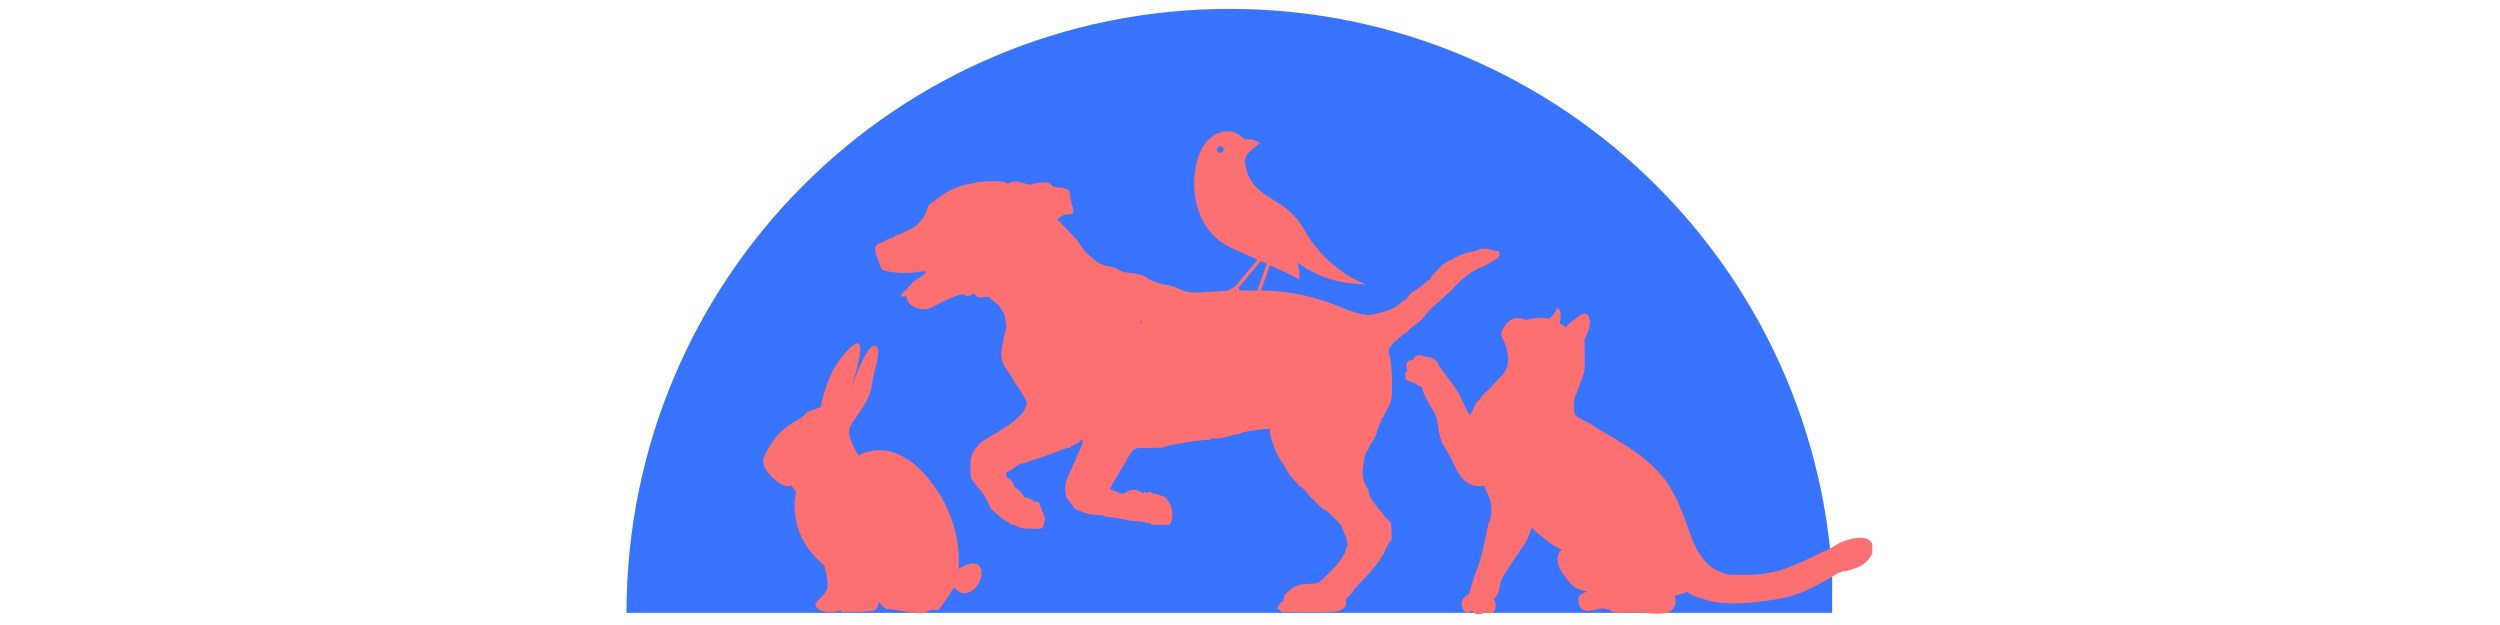 <svg xmlns="http://www.w3.org/2000/svg" xmlns:xlink="http://www.w3.org/1999/xlink" width="400" zoomAndPan="magnify" viewBox="0 0 300 75" height="100" preserveAspectRatio="xMidYMid meet" version="1.0"><defs><clipPath id="d638c0db73"><path d="M 75.109 1.066 L 219.859 1.066 L 219.859 73.547 L 75.109 73.547 Z M 75.109 1.066 " clip-rule="nonzero"/></clipPath><clipPath id="dd4a2343c2"><path d="M 105 21.688 L 179.914 21.688 L 179.914 73.438 L 105 73.438 Z M 105 21.688 " clip-rule="nonzero"/></clipPath><clipPath id="a1bd34970e"><path d="M 168.633 37 L 224.672 37 L 224.672 73.688 L 168.633 73.688 Z M 168.633 37 " clip-rule="nonzero"/></clipPath><clipPath id="f0acf1e539"><path d="M 91.34 41 L 118 41 L 118 73.688 L 91.34 73.688 Z M 91.34 41 " clip-rule="nonzero"/></clipPath><clipPath id="850df7fb9a"><path d="M 143 15.137 L 164 15.137 L 164 36.887 L 143 36.887 Z M 143 15.137 " clip-rule="nonzero"/></clipPath></defs><g clip-path="url(#d638c0db73)"><path fill="#3874ff" d="M 220.016 73.547 C 220.016 33.512 187.57 1.066 147.535 1.066 C 107.5 1.066 75.18 33.512 75.18 73.547 Z M 220.016 73.547 " fill-opacity="1" fill-rule="nonzero"/></g><g clip-path="url(#dd4a2343c2)"><path fill="#fc7071" d="M 118.227 21.77 C 117.668 21.809 117.16 21.867 117.094 21.914 C 117.027 21.953 116.699 22.031 116.375 22.07 C 115.145 22.25 113.945 22.762 112.848 23.578 C 112.504 23.824 112.043 24.16 111.82 24.305 C 111.426 24.586 111.285 24.816 111.168 25.41 C 111.129 25.582 110.852 26.043 110.535 26.43 C 110.016 27.082 109.891 27.168 108.883 27.676 C 108.289 27.973 107.73 28.215 107.645 28.215 C 107.566 28.215 107.441 28.281 107.375 28.359 C 107.309 28.434 107.086 28.551 106.867 28.609 C 106.656 28.664 106.32 28.809 106.117 28.945 C 105.914 29.07 105.684 29.176 105.609 29.176 C 105.539 29.176 105.379 29.25 105.254 29.355 C 104.973 29.578 104.957 30.086 105.215 30.758 C 105.309 31.02 105.484 31.488 105.59 31.785 C 105.703 32.094 105.859 32.363 105.934 32.402 C 106.676 32.719 108.66 32.852 109.91 32.68 C 110.449 32.602 110.938 32.535 111.004 32.535 C 111.188 32.535 111.141 32.707 110.918 32.902 C 110.805 32.988 110.66 33.121 110.594 33.18 C 110.516 33.246 110.418 33.305 110.371 33.305 C 110.199 33.305 109.152 34.188 109.027 34.438 C 108.949 34.582 108.73 34.812 108.52 34.957 C 108.277 35.129 108.145 35.301 108.145 35.426 C 108.145 35.609 108.184 35.629 108.48 35.578 C 108.777 35.531 108.816 35.551 108.816 35.742 C 108.816 36.445 109.797 37.098 110.832 37.086 C 111.41 37.086 111.543 37.039 112.656 36.453 C 114.395 35.543 115.605 35.137 115.777 35.418 C 115.875 35.562 116.461 35.531 116.594 35.367 C 116.758 35.176 116.816 35.188 117.121 35.473 C 117.383 35.715 117.438 35.723 118.004 35.668 L 118.621 35.598 L 119.168 36.09 C 119.465 36.348 119.742 36.57 119.781 36.57 C 119.82 36.57 119.945 36.75 120.062 36.973 C 120.176 37.203 120.328 37.422 120.387 37.48 C 120.453 37.531 120.539 37.73 120.57 37.914 C 120.781 39.047 120.801 39.297 120.715 39.535 C 120.59 39.863 120.242 41.484 120.176 42.07 C 120.078 42.879 120.301 43.648 120.828 44.367 C 121.078 44.723 121.387 45.191 121.492 45.414 C 121.605 45.625 121.875 46.059 122.098 46.363 C 122.664 47.16 123.219 48.148 123.219 48.363 C 123.219 48.699 122.836 49.426 122.473 49.801 C 121.941 50.332 121.215 50.945 121.031 51.023 C 120.945 51.051 120.695 51.215 120.484 51.367 C 120.273 51.531 119.715 51.875 119.234 52.145 C 118.766 52.414 118.352 52.652 118.324 52.691 C 118.293 52.723 118.148 52.816 117.996 52.895 C 117.602 53.098 116.996 53.816 116.699 54.43 C 116.48 54.91 116.449 55.055 116.461 56.109 C 116.461 57.082 116.488 57.312 116.652 57.551 C 116.941 58.023 117.688 58.945 117.766 58.945 C 117.812 58.945 117.844 59 117.844 59.078 C 117.844 59.156 117.879 59.23 117.918 59.25 C 118.082 59.32 118.66 60.383 118.859 60.98 C 118.898 61.074 118.957 61.152 118.996 61.152 C 119.023 61.152 119.281 61.355 119.551 61.605 C 120.176 62.199 120.512 62.449 120.945 62.652 C 121.137 62.746 121.301 62.852 121.301 62.902 C 121.301 62.938 121.406 62.977 121.531 62.977 C 121.664 62.977 121.934 63.074 122.137 63.199 C 122.453 63.379 122.664 63.41 123.699 63.438 C 124.582 63.469 124.949 63.438 125.074 63.344 C 125.266 63.199 125.449 62.258 125.332 62.016 C 125.238 61.844 124.91 60.941 124.785 60.527 C 124.719 60.277 124.652 60.242 124.344 60.211 C 124.152 60.191 123.988 60.145 123.988 60.098 C 123.988 59.961 123.219 59.637 123.027 59.684 C 122.902 59.723 122.836 59.684 122.836 59.598 C 122.836 59.395 122.277 58.762 121.953 58.598 C 121.809 58.523 121.684 58.387 121.684 58.293 C 121.684 58.023 121.215 57.406 121.012 57.406 C 120.895 57.406 120.801 57.32 120.762 57.176 C 120.664 56.801 120.754 56.609 121.051 56.535 C 121.203 56.484 121.445 56.34 121.586 56.207 C 121.922 55.879 122.527 55.582 122.844 55.582 C 122.988 55.582 123.125 55.543 123.145 55.508 C 123.164 55.469 123.52 55.332 123.941 55.207 C 124.797 54.969 125.582 54.691 126.992 54.133 C 127.504 53.922 128.039 53.758 128.164 53.758 C 128.301 53.758 128.406 53.73 128.406 53.684 C 128.406 53.645 128.664 53.488 128.992 53.336 C 129.309 53.184 129.598 53 129.625 52.934 C 129.691 52.762 129.941 52.762 129.941 52.934 C 129.941 53.133 129.75 53.664 129.414 54.383 C 129.242 54.746 129.066 55.16 129.031 55.297 C 128.992 55.418 128.895 55.582 128.828 55.66 C 128.75 55.727 128.695 55.863 128.695 55.957 C 128.695 56.043 128.656 56.16 128.605 56.207 C 128.57 56.266 128.367 56.68 128.176 57.129 C 127.879 57.84 127.828 58.062 127.828 58.684 C 127.828 59.262 127.879 59.492 128.039 59.781 C 128.156 59.98 128.301 60.172 128.359 60.211 C 128.414 60.25 128.59 60.473 128.742 60.711 C 128.887 60.941 129.098 61.152 129.211 61.184 C 129.328 61.211 129.672 61.336 129.988 61.469 C 130.414 61.645 130.836 61.73 131.555 61.777 C 132.094 61.816 132.535 61.883 132.535 61.922 C 132.535 61.961 132.805 62.016 133.141 62.047 C 133.465 62.066 134.156 62.18 134.688 62.297 C 135.203 62.41 135.965 62.527 136.367 62.547 C 136.77 62.566 137.223 62.621 137.367 62.68 C 137.52 62.738 137.738 62.785 137.875 62.785 C 138 62.785 138.105 62.824 138.105 62.883 C 138.105 62.938 138.547 62.977 139.238 62.977 L 140.363 62.969 L 140.535 62.602 C 140.754 62.121 140.746 61.375 140.496 60.723 C 140.266 60.098 139.785 59.52 139.496 59.52 C 139.391 59.52 139.191 59.461 139.055 59.387 C 138.91 59.32 138.68 59.262 138.527 59.25 C 138.383 59.25 138.238 59.203 138.219 59.145 C 138.172 59 137.75 59.012 137.684 59.156 C 137.633 59.25 137.613 59.25 137.566 59.156 C 137.5 59 137.27 59 137.223 59.156 C 137.191 59.242 137.137 59.23 137.012 59.117 C 136.797 58.895 136.125 58.723 135.809 58.801 C 135.398 58.895 135.031 59.059 135.031 59.145 C 135.031 59.195 134.859 59.23 134.648 59.23 C 134.438 59.23 134.262 59.195 134.262 59.156 C 134.262 59.105 134.023 59 133.734 58.906 C 133.449 58.82 133.207 58.703 133.207 58.656 C 133.207 58.598 133.648 57.82 134.195 56.91 C 134.742 55.996 135.32 55.016 135.465 54.738 C 135.617 54.449 135.867 54.113 136.02 53.988 C 136.289 53.77 136.336 53.758 137.961 53.758 C 138.875 53.758 139.641 53.719 139.66 53.672 C 139.727 53.48 143.656 52.809 144.711 52.797 C 145.039 52.797 145.309 52.762 145.309 52.703 C 145.309 52.645 145.586 52.605 145.961 52.605 C 146.371 52.605 146.871 52.52 147.371 52.367 C 147.793 52.23 148.246 52.125 148.379 52.125 C 148.516 52.125 148.746 52.059 148.891 51.98 C 149.043 51.906 149.492 51.789 149.898 51.73 C 150.301 51.676 150.875 51.598 151.164 51.551 C 151.453 51.5 151.855 51.465 152.059 51.465 L 152.414 51.453 L 152.414 51.934 C 152.414 52.586 153.355 54.93 153.816 55.438 C 153.922 55.555 154.141 55.918 154.305 56.254 C 154.477 56.602 154.902 57.176 155.246 57.543 C 155.594 57.906 155.871 58.242 155.871 58.281 C 155.871 58.328 155.93 58.367 155.996 58.367 C 156.109 58.367 156.832 58.984 156.832 59.09 C 156.832 59.223 157.445 59.906 157.57 59.906 C 157.637 59.906 157.695 59.953 157.695 60.012 C 157.695 60.066 157.879 60.277 158.098 60.473 C 158.32 60.664 158.578 60.883 158.664 60.98 C 158.75 61.066 158.914 61.164 159.02 61.191 C 159.203 61.25 160.574 62.566 160.875 62.969 C 160.961 63.082 161.086 63.352 161.16 63.582 C 161.23 63.805 161.316 64.004 161.344 64.035 C 161.371 64.062 161.48 64.332 161.566 64.641 C 161.738 65.188 161.719 65.695 161.527 65.809 C 161.48 65.848 161.441 65.992 161.441 66.156 C 161.441 66.309 161.402 66.434 161.344 66.434 C 161.297 66.434 161.25 66.484 161.25 66.539 C 161.25 66.656 160.672 67.527 160.559 67.566 C 160.52 67.586 160.48 67.637 160.48 67.684 C 160.48 67.789 158.617 69.66 158.309 69.863 C 158.129 69.977 157.781 70.035 157.012 70.066 C 156.438 70.094 155.965 70.141 155.965 70.18 C 155.965 70.227 155.805 70.285 155.602 70.324 C 155.344 70.363 155.074 70.535 154.641 70.938 C 154.121 71.418 154.047 71.535 154.047 71.84 C 154.047 72.082 153.996 72.195 153.91 72.195 C 153.75 72.195 153.277 72.734 153.277 72.926 C 153.277 73.004 153.355 73.098 153.449 73.129 C 153.535 73.168 153.672 73.273 153.738 73.359 C 153.805 73.453 154.047 73.559 154.277 73.59 C 155.516 73.781 160.355 73.523 160.863 73.242 C 161.402 72.945 161.566 72.715 161.516 72.312 C 161.469 71.984 161.508 71.891 161.785 71.582 C 161.957 71.391 162.141 71.234 162.188 71.234 C 162.246 71.234 162.312 71.121 162.344 70.988 C 162.383 70.852 162.898 70.246 163.504 69.641 C 164.109 69.027 164.609 68.48 164.609 68.422 C 164.609 68.363 164.793 68.133 165.023 67.922 C 165.242 67.711 165.52 67.336 165.637 67.086 C 165.762 66.828 165.895 66.625 165.953 66.625 C 166 66.625 166.051 66.559 166.051 66.484 C 166.051 66.281 166.625 65.168 166.836 64.957 C 167.012 64.801 167.02 64.676 166.98 63.766 L 166.934 62.738 L 166.492 62.324 C 166.25 62.094 166.051 61.875 166.051 61.816 C 166.051 61.766 165.875 61.547 165.664 61.336 C 165.453 61.113 165.281 60.895 165.281 60.844 C 165.281 60.797 165.137 60.625 164.965 60.453 C 164.617 60.125 164.227 59.301 164.227 58.906 C 164.227 58.77 164.137 58.59 164.043 58.492 C 163.938 58.398 163.773 58.062 163.668 57.742 C 163.504 57.246 163.496 57.031 163.562 56.109 C 163.641 55.082 163.84 54.324 164.102 54.066 C 164.168 54 164.227 53.875 164.227 53.805 C 164.227 53.684 164.562 53.105 164.801 52.828 C 164.848 52.762 164.898 52.664 164.898 52.605 C 164.898 52.547 164.965 52.434 165.043 52.355 C 165.117 52.27 165.184 52.105 165.184 51.98 C 165.184 51.855 165.32 51.473 165.473 51.117 C 165.637 50.762 165.762 50.418 165.762 50.34 C 165.762 50.262 165.828 50.176 165.906 50.148 C 165.98 50.109 166.051 50.031 166.051 49.957 C 166.051 49.879 166.156 49.656 166.281 49.457 C 166.395 49.266 166.531 49.004 166.566 48.891 C 166.605 48.766 166.703 48.609 166.77 48.535 C 167.02 48.285 167.125 46.414 167 44.586 C 166.941 43.684 166.855 42.926 166.809 42.898 C 166.762 42.867 166.691 42.629 166.656 42.359 C 166.605 41.938 166.625 41.84 166.809 41.695 C 166.914 41.602 167.012 41.465 167.012 41.41 C 167.012 41.34 167.152 41.18 167.336 41.035 C 167.52 40.891 167.875 40.582 168.133 40.352 C 168.383 40.121 168.652 39.93 168.719 39.93 C 168.777 39.93 168.836 39.891 168.836 39.844 C 168.836 39.766 169.805 38.949 170.332 38.586 C 170.449 38.508 170.727 38.203 170.957 37.914 C 171.418 37.328 171.688 37.059 172.57 36.281 C 172.906 35.992 173.359 35.578 173.578 35.359 C 173.809 35.137 174.059 34.926 174.137 34.879 C 174.223 34.832 174.422 34.629 174.578 34.426 C 175.039 33.852 176.199 32.852 176.691 32.621 C 176.941 32.496 177.199 32.344 177.266 32.277 C 177.332 32.211 177.457 32.152 177.535 32.152 C 177.668 32.152 178.516 31.719 179.352 31.23 C 179.773 30.988 180.07 30.598 180.07 30.277 C 180.07 30.184 179.973 30.137 179.762 30.137 C 179.59 30.137 179.207 30.047 178.906 29.953 C 178.359 29.77 177.746 29.801 177.238 30.031 C 177.133 30.078 176.766 30.172 176.422 30.242 C 175.805 30.355 174.684 30.809 174.402 31.047 C 174.328 31.113 174.117 31.211 173.953 31.27 C 173.617 31.383 172.992 31.816 172.809 32.055 C 172.742 32.133 172.453 32.449 172.156 32.758 C 171.859 33.074 171.621 33.383 171.621 33.457 C 171.621 33.535 171.562 33.594 171.496 33.594 C 171.426 33.594 171.215 33.746 171.035 33.938 C 170.727 34.254 169.66 35.031 169.516 35.031 C 169.43 35.031 169.094 35.418 168.891 35.723 C 168.797 35.879 168.66 35.992 168.594 35.992 C 168.52 35.992 168.316 36.137 168.133 36.301 C 167.703 36.703 167.539 36.82 167.039 37.051 C 166.434 37.336 164.707 37.816 164.273 37.816 C 163.57 37.809 162.277 37.453 161.105 36.953 C 158.645 35.879 156.043 35.215 153.375 34.957 C 151.855 34.812 147.641 34.832 145.547 34.996 C 143.242 35.176 142.523 35.129 141.695 34.746 C 140.949 34.398 140.18 34.168 139.797 34.168 C 139.477 34.168 138.059 33.66 137.816 33.457 C 137.375 33.094 136.867 32.902 136.145 32.824 C 134.926 32.691 134.531 32.594 134.121 32.316 C 133.871 32.152 133.516 32.027 133.082 31.969 C 132.641 31.91 132.238 31.766 131.836 31.535 C 131.105 31.133 130.02 30.066 129.637 29.395 C 129.367 28.914 129.078 28.598 127.523 27.004 L 126.852 26.312 L 127.281 26.016 C 127.59 25.805 127.828 25.719 128.098 25.719 C 128.684 25.719 128.789 25.652 128.789 25.246 C 128.789 25.055 128.75 24.852 128.703 24.797 C 128.605 24.691 128.406 23.684 128.406 23.27 C 128.406 23.098 128.328 22.895 128.234 22.809 C 128.051 22.637 127.254 22.453 126.715 22.453 C 126.516 22.453 126.352 22.387 126.273 22.281 C 126.035 21.945 125.746 21.855 124.938 21.914 C 124.516 21.945 124.094 22.012 123.988 22.07 C 123.73 22.203 123.52 22.191 122.836 21.973 C 122.117 21.742 121.586 21.73 121.203 21.926 C 120.953 22.059 120.879 22.059 120.656 21.934 C 120.293 21.75 119.438 21.695 118.227 21.77 Z M 136.961 38.75 C 136.887 38.895 136.867 38.895 136.855 38.77 C 136.855 38.605 136.953 38.461 137.027 38.527 C 137.047 38.559 137.02 38.652 136.961 38.75 Z M 136.961 38.75 " fill-opacity="1" fill-rule="nonzero"/></g><g clip-path="url(#a1bd34970e)"><path fill="#fc7071" d="M 170.844 47.148 C 170.77 47 170.715 46.566 170.57 46.422 C 170.191 46.277 169.875 46.012 169.484 45.887 C 169.203 45.797 168.82 45.695 168.652 45.422 C 168.422 45.055 168.605 44.609 168.93 44.484 C 168.906 44.469 168.887 44.449 168.871 44.418 C 168.645 44.012 168.711 43.246 169.293 43.215 C 169.324 43.215 169.348 43.219 169.371 43.227 C 169.391 43.219 169.418 43.215 169.445 43.215 C 169.605 43.223 169.66 42.953 169.738 42.84 C 169.848 42.688 169.988 42.648 170.168 42.625 C 170.422 42.594 170.781 42.648 171.012 42.82 C 171.027 42.816 171.043 42.812 171.062 42.812 C 171.664 42.766 172.391 43.137 172.613 43.715 C 172.625 43.738 172.629 43.758 172.629 43.781 C 172.91 44.309 173.383 44.84 173.73 45.312 C 174.184 45.918 174.633 46.504 175.012 47.156 C 175.387 47.801 175.652 48.504 175.98 49.176 C 176.09 49.402 176.227 49.621 176.367 49.832 C 176.57 49.652 176.809 49.023 176.879 48.887 C 177.035 48.578 177.211 48.164 177.531 47.992 C 177.543 47.984 177.555 47.98 177.566 47.977 C 177.785 47.457 178.246 47.082 178.664 46.723 C 178.969 46.461 179.215 46.129 179.48 45.828 C 179.777 45.5 180.129 45.246 180.395 44.887 C 180.988 44.09 181.078 43.297 180.902 42.34 C 180.832 41.949 180.734 41.527 180.574 41.164 C 180.449 40.883 180.277 40.645 180.188 40.344 C 180.039 39.848 180.449 39.277 180.727 38.91 C 181.359 38.07 182.305 37.988 183.133 38.434 C 183.156 38.406 183.191 38.383 183.238 38.371 C 184.074 38.18 184.758 38.012 185.609 38.219 C 185.684 38.234 185.754 38.258 185.828 38.277 C 185.84 38.262 185.852 38.25 185.867 38.242 C 186.199 38.023 186.648 37.535 186.738 37.145 C 186.77 37.008 186.969 36.945 187.066 37.059 C 187.469 37.535 187.195 38.262 187.172 38.812 C 187.172 38.816 187.172 38.816 187.172 38.82 C 187.434 38.961 187.684 39.117 187.926 39.285 C 188.25 38.793 188.918 38.367 189.34 38.031 C 189.879 37.605 190.43 37.363 190.699 38.125 C 190.957 38.84 190.605 39.793 190.305 40.438 C 190.246 40.566 190.18 40.688 190.105 40.805 C 190.133 40.836 190.156 40.879 190.156 40.938 C 190.156 41.938 190.152 42.941 190.168 43.941 C 190.18 44.844 189.73 45.559 189.48 46.395 C 189.367 46.77 189.191 47.125 189.047 47.488 C 188.855 47.965 188.848 48.473 188.875 48.977 C 188.887 49.168 188.914 49.359 188.953 49.543 C 188.969 49.566 188.98 49.59 188.984 49.625 C 189.051 50 189.668 50.242 189.973 50.402 C 190.379 50.613 190.781 50.801 191.164 51.062 C 192.199 51.77 193.305 52.34 194.371 53 C 196.355 54.23 198.406 55.691 199.812 57.586 C 201.242 59.508 201.992 61.793 202.805 64.023 C 203.273 65.309 203.77 66.449 204.707 67.465 C 205.094 67.883 205.566 68.203 206.07 68.465 C 206.477 68.676 207.035 68.887 207.555 68.984 C 207.586 68.949 207.633 68.93 207.695 68.934 C 210.156 69.113 212.555 68.965 214.848 67.988 C 215.871 67.555 216.887 67.18 217.871 66.648 C 218.297 66.418 218.703 66.211 219.16 66.047 C 219.734 65.84 220.195 65.422 220.746 65.16 C 221.82 64.645 224.547 63.816 224.793 65.707 C 224.879 66.363 224.332 67.039 223.902 67.461 C 223.25 68.098 222.281 68.309 221.438 68.559 C 221.375 68.578 221.32 68.566 221.281 68.539 C 220.551 68.652 219.832 69.25 219.199 69.594 C 218.375 70.043 217.539 70.48 216.684 70.879 C 215.062 71.629 213.254 71.949 211.492 72.164 C 209.688 72.387 207.75 72.531 205.945 72.266 C 205.152 72.148 204.426 71.918 203.68 71.656 C 203.242 71.5 202.793 71.328 202.457 71.008 C 202.047 71.293 201.422 71.305 200.973 71.52 C 201.102 71.98 201.121 72.441 200.859 72.914 C 200.508 73.543 199.688 73.637 199.047 73.645 C 198.023 73.66 196.98 73.504 195.953 73.473 C 195.527 73.457 195.121 73.516 194.719 73.535 C 194.664 73.586 194.586 73.602 194.508 73.543 C 194.25 73.547 193.996 73.527 193.738 73.461 C 193.672 73.48 193.598 73.465 193.547 73.398 C 193.457 73.363 193.363 73.324 193.27 73.273 C 193.172 73.219 193.082 73.156 193.008 73.082 C 192.965 73.121 192.906 73.133 192.84 73.109 C 192.102 72.828 191.25 73.309 190.488 73.312 C 189.754 73.312 189.387 72.66 189.402 71.984 C 189.418 71.379 189.879 71.113 190.48 71.008 C 190.441 70.996 190.406 70.98 190.375 70.969 C 189.965 70.832 189.559 70.77 189.164 70.574 C 188.695 70.34 188.363 69.902 188.035 69.508 C 187.473 68.824 186.906 67.984 186.906 67.07 C 186.91 66.625 187.066 66.164 187.438 65.984 C 186.73 65.645 186.094 65.258 185.465 64.762 C 184.891 64.301 184.258 63.871 183.836 63.266 C 183.57 63.941 183.359 64.672 182.949 65.266 C 182.676 65.66 182.41 66.062 182.145 66.465 C 181.512 67.414 180.867 68.363 180.277 69.344 C 179.863 70.043 180.066 71.375 179.246 71.797 C 179.477 72.219 179.562 72.723 179.383 73.184 C 179.18 73.703 178.547 73.699 178.172 73.387 C 178.164 73.398 178.16 73.41 178.152 73.422 C 178.012 73.641 177.723 73.738 177.477 73.75 C 177.102 73.762 176.789 73.535 176.617 73.227 C 176.555 73.293 176.492 73.352 176.418 73.398 C 175.988 73.688 175.625 73.297 175.473 72.922 C 175.168 72.184 175.633 71.609 176.254 71.305 C 176.477 70.871 176.52 70.395 176.672 69.926 C 176.863 69.332 177.062 68.738 177.293 68.156 C 177.59 67.402 177.797 66.652 177.969 65.863 C 178.117 65.16 178.266 64.461 178.422 63.762 C 178.512 63.355 178.559 62.828 178.777 62.461 C 178.789 62.441 178.801 62.426 178.816 62.414 C 178.977 61.75 179.02 61.055 178.902 60.383 C 178.77 59.645 178.328 58.98 178.098 58.27 C 178.098 58.27 178.098 58.266 178.098 58.266 C 177.727 58.387 177.191 58.34 176.926 58.277 C 175.402 57.926 174.832 56.527 174.246 55.238 C 173.922 54.527 173.434 53.914 173.098 53.215 C 172.75 52.492 172.648 51.598 172.516 50.816 C 172.43 50.316 172.336 49.883 172.086 49.434 C 171.879 49.055 171.613 48.715 171.414 48.332 C 171.207 47.945 171.035 47.543 170.844 47.148 " fill-opacity="1" fill-rule="nonzero"/></g><g clip-path="url(#f0acf1e539)"><path fill="#fc7071" d="M 115.016 68.277 C 115.016 68.277 115.789 62.688 111.355 57.363 C 106.922 52.043 103.055 54.672 103.055 54.672 C 103.055 54.672 101.508 52.504 101.973 51.32 C 102.438 50.133 104.344 48.383 104.602 46.32 C 104.859 44.258 106.047 41.527 104.91 41.477 C 103.777 41.422 101.664 47.969 101.664 47.969 C 101.664 47.969 105.633 36.938 100.891 43.02 C 99.07 45.355 98.469 48.898 98.469 48.898 C 98.469 48.898 96.766 49.309 96.562 49.773 C 96.355 50.238 94.137 50.906 92.852 52.816 C 91.562 54.723 91.355 55.34 91.77 56.113 C 92.18 56.887 93.777 58.691 94.965 58.277 L 95.531 59.051 C 95.531 59.051 94.191 64 98.879 67.816 C 98.879 67.816 99.551 69.875 99.242 70.699 C 98.934 71.527 97.852 72.094 97.852 72.609 C 97.852 73.125 99.035 73.641 100.223 73.383 C 101.406 73.125 100.84 73.449 100.84 73.449 C 100.84 73.449 104.5 73.484 104.965 73.227 C 105.426 72.969 105.426 72.195 105.426 72.195 C 105.426 72.195 106.199 73.176 106.457 73.074 C 106.715 72.969 110.789 73.934 111.199 73.453 C 111.613 72.969 112.594 73.227 112.594 73.227 C 112.594 73.227 113.879 71.578 114.293 70.754 C 114.707 69.93 114.922 71.938 116.613 70.906 C 118.301 69.875 118.469 66.113 115.016 68.277 " fill-opacity="1" fill-rule="nonzero"/></g><g clip-path="url(#850df7fb9a)"><path fill="#fc7071" d="M 150.82 35.062 L 149.09 35.234 L 148.617 34.543 L 151.301 31.32 C 151.555 31.434 151.793 31.539 152.016 31.641 Z M 146.828 17.945 C 146.828 18.469 146.035 18.469 146.035 17.945 C 146.035 17.418 146.828 17.418 146.828 17.945 Z M 163.93 34.137 L 162.879 33.672 C 162.84 33.656 158.91 31.879 156.504 27.562 C 154.32 23.645 150.734 23.996 149.656 20.664 C 149.059 18.828 149.434 18.539 151.23 17.16 C 150.668 16.844 150.035 16.574 149.359 16.766 C 148.031 15.188 146.078 15.609 144.852 16.926 C 143.141 18.762 142.5 23.855 144.742 27.18 C 146.219 29.375 148.062 29.875 150.91 31.145 L 148.23 34.367 L 145.691 35.801 C 145.508 35.906 145.578 36.188 145.793 36.188 C 145.879 36.188 148.223 34.848 148.297 34.801 C 149.477 36.531 149.504 36.699 149.73 36.543 C 149.953 36.395 149.754 36.207 149.352 35.621 L 150.902 35.465 C 152.395 36.727 152.48 36.895 152.66 36.684 C 152.84 36.469 152.656 36.406 151.211 35.188 L 152.395 31.816 C 153.973 32.535 155.148 33.086 155.945 33.562 C 155.941 33.273 155.953 32.594 155.742 31.523 C 156.789 32.328 159.312 33.855 162.785 34.066 L 163.93 34.137 " fill-opacity="1" fill-rule="nonzero"/></g></svg>